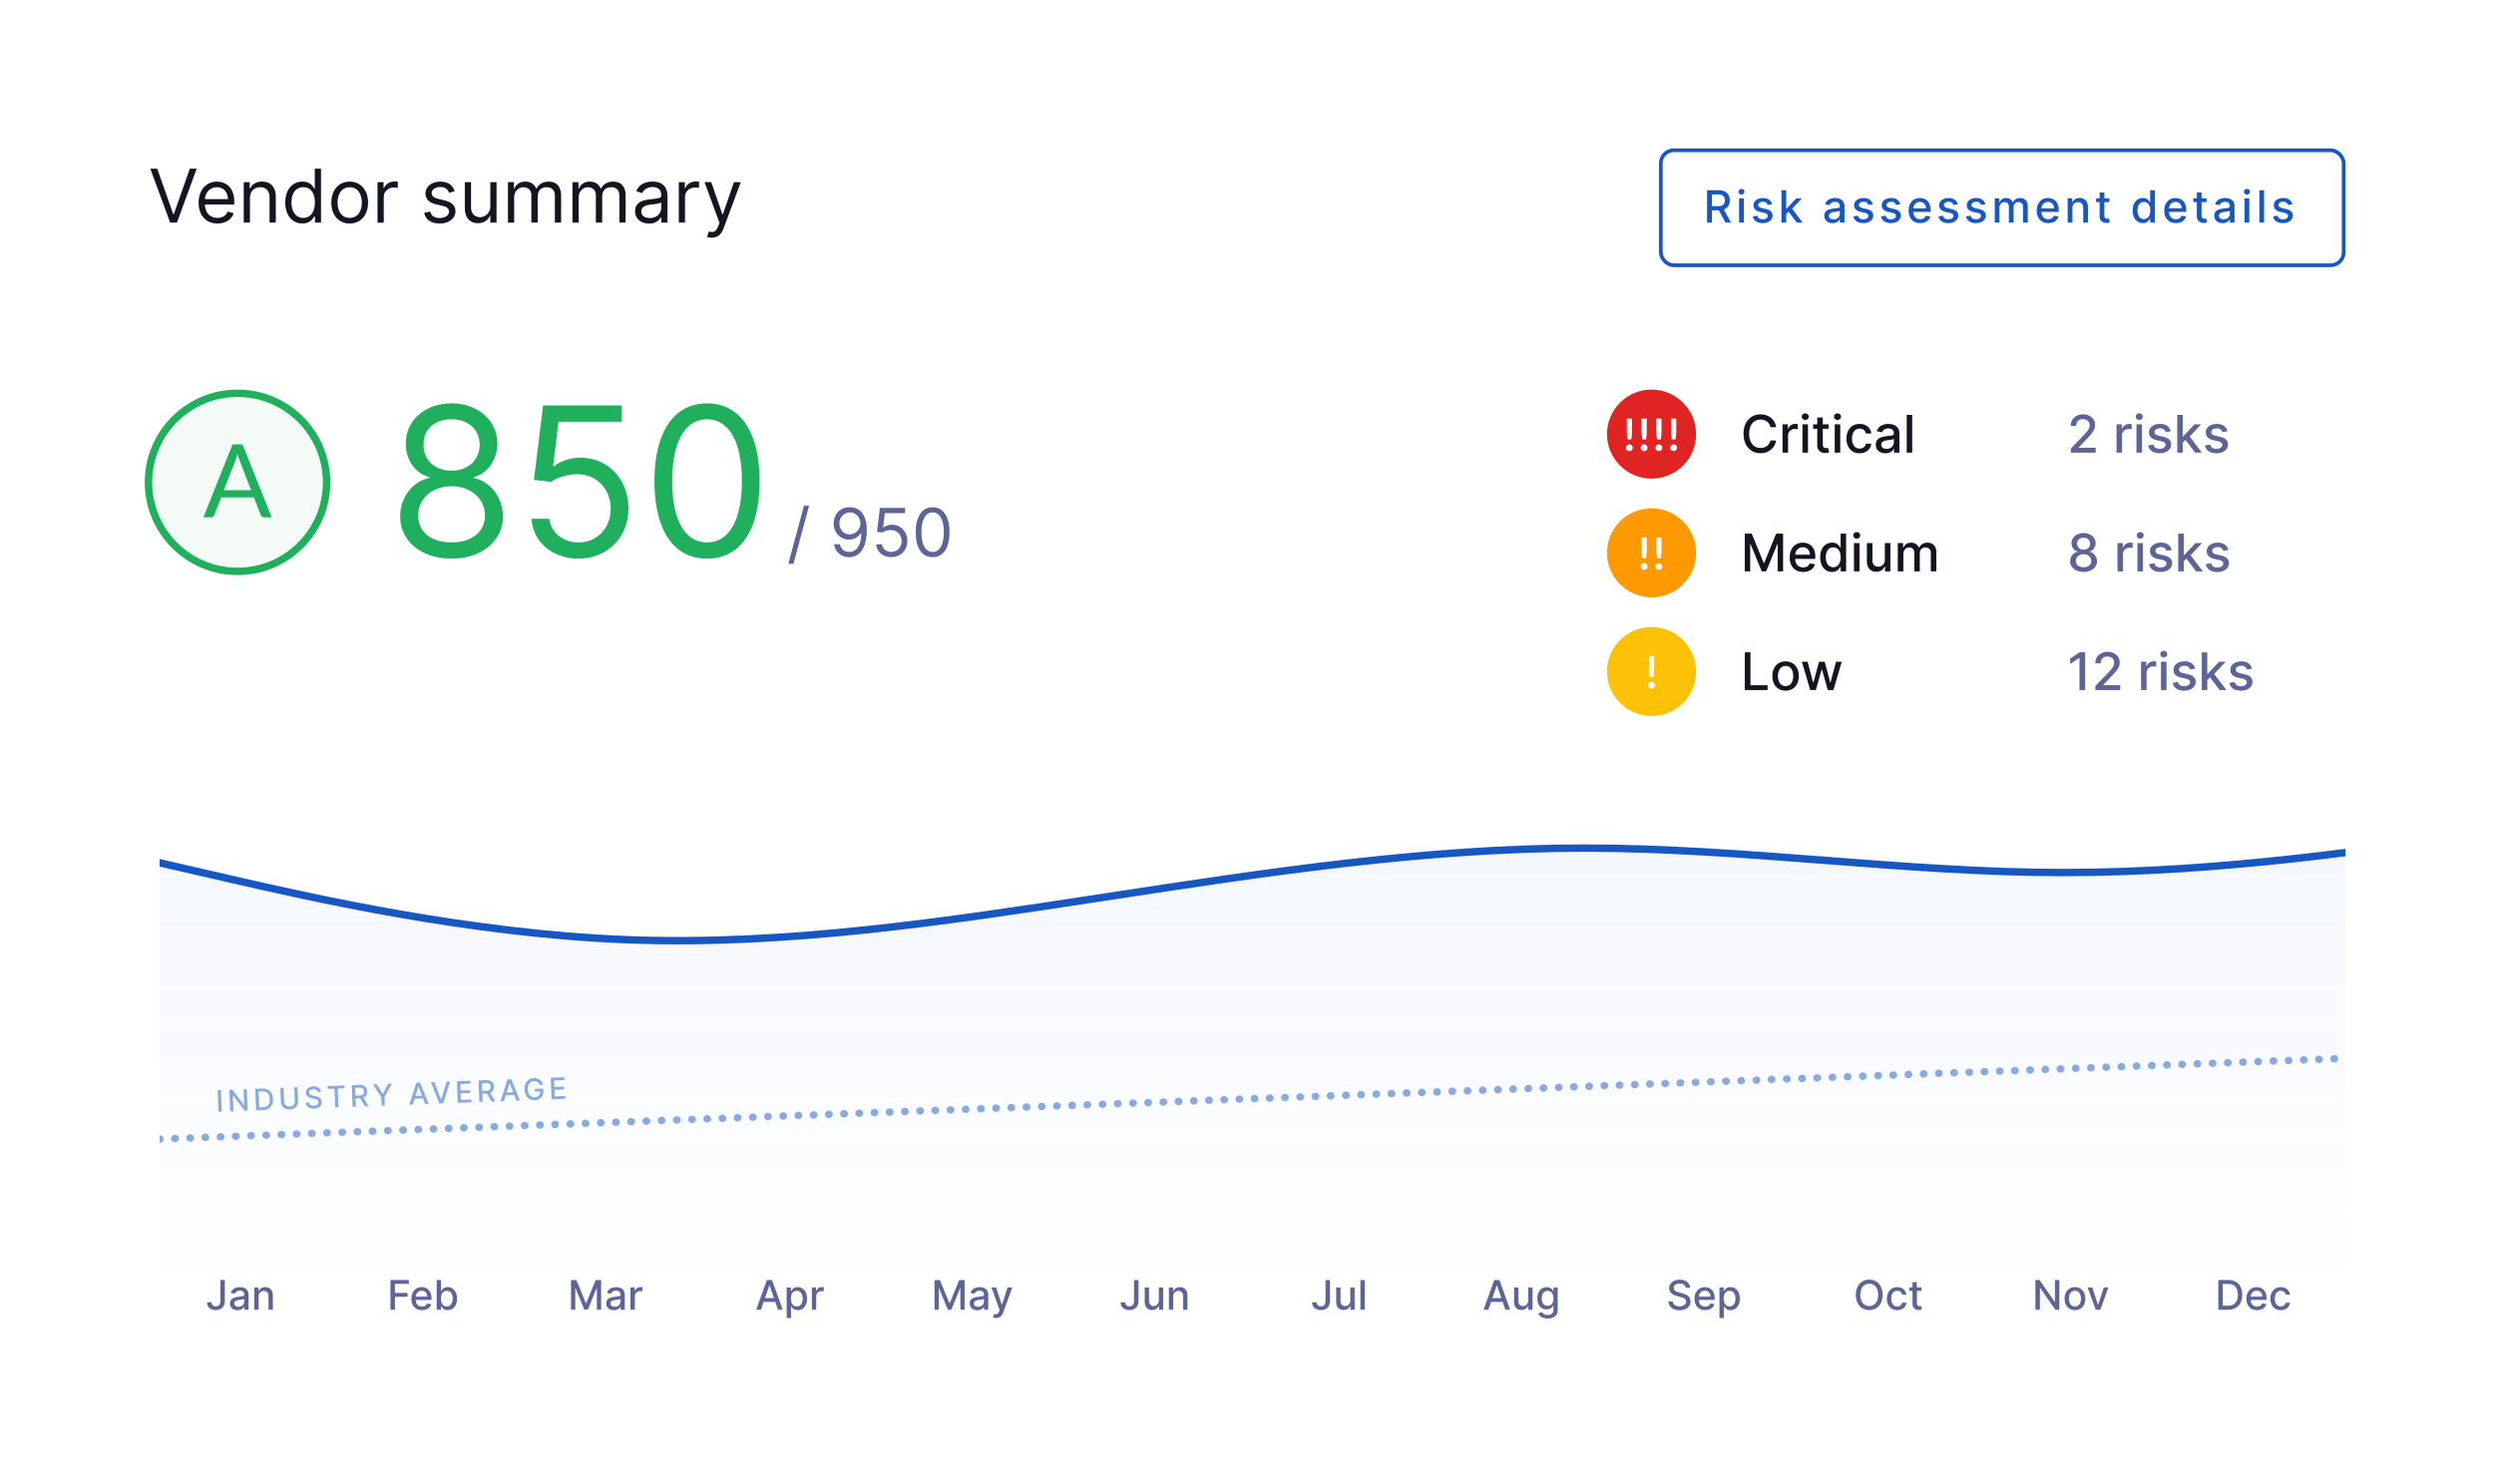 <svg xmlns="http://www.w3.org/2000/svg" xmlns:xlink="http://www.w3.org/1999/xlink" width="672" height="400" fill="none" xmlns:v="https://vecta.io/nano"><g fill="#fff"><path d="M0 0h672v400H0z"/><path d="M447 44a4 4 0 0 1 4-4h177a4 4 0 0 1 4 4v24a4 4 0 0 1-4 4H451a4 4 0 0 1-4-4V44z"/></g><path d="M459.96 60v-8.727h3.11c.676 0 1.237.117 1.683.35a2.32 2.32 0 0 1 1.006.967c.22.41.332.882.332 1.42s-.112 1.004-.337 1.4-.557.717-1.005.942-1.008.337-1.684.337h-2.356v-1.134h2.237c.426 0 .773-.06 1.04-.183a1.21 1.21 0 0 0 .592-.533c.125-.233.188-.513.188-.84s-.064-.615-.192-.856-.323-.426-.592-.554-.618-.196-1.053-.196h-1.653V60h-1.317zm4.308-3.937L466.423 60h-1.5l-2.113-3.937h1.457zM468.59 60v-6.545h1.274V60h-1.274zm.643-7.555a.81.81 0 0 1-.571-.222.72.72 0 0 1-.234-.537.71.71 0 0 1 .234-.537.8.8 0 0 1 .571-.226c.222 0 .41.075.567.226s.24.327.24.537-.08.386-.24.537-.345.222-.567.222zm8.25 2.608l-1.155.205c-.048-.148-.125-.288-.23-.422a1.13 1.13 0 0 0-.418-.328c-.176-.085-.396-.128-.66-.128-.36 0-.662.08-.903.243s-.363.365-.363.618a.65.65 0 0 0 .243.528c.162.133.424.243.784.328l1.04.24c.602.14 1.05.354 1.347.644s.443.666.443 1.13c0 .392-.114.74-.34 1.048s-.538.543-.942.716-.865.26-1.393.26c-.733 0-1.33-.156-1.794-.47s-.747-.763-.853-1.342l1.232-.187c.077.32.234.564.473.73s.55.243.933.243c.418 0 .752-.087 1.002-.26s.375-.39.375-.643a.67.67 0 0 0-.23-.516c-.15-.14-.383-.244-.695-.315l-1.108-.243c-.61-.14-1.063-.36-1.355-.665s-.435-.69-.435-1.155a1.65 1.65 0 0 1 .324-1.014c.216-.3.514-.516.895-.677s.817-.247 1.308-.247c.708 0 1.264.153 1.67.46s.674.712.805 1.223zm3.7 2.727l-.01-1.555h.222l2.608-2.77h1.525l-2.974 3.153h-.2l-1.172 1.172zM480.013 60v-8.727h1.274V60h-1.274zm4.133 0l-2.343-3.11.877-.89 3.03 4h-1.564zm9.627.145c-.415 0-.8-.077-1.125-.23s-.6-.382-.797-.678-.3-.658-.3-1.087c0-.37.07-.673.214-.912s.333-.427.575-.567a3 3 0 0 1 .809-.315c.3-.07.603-.125.912-.162l.955-.11c.244-.03.422-.08.533-.15s.166-.18.166-.332v-.03c0-.372-.105-.66-.316-.865s-.517-.307-.93-.307c-.43 0-.767.095-1.014.286s-.413.396-.507.626l-1.197-.273c.142-.398.35-.72.622-.963s.592-.426.95-.537a3.71 3.71 0 0 1 1.129-.17c.262 0 .54.03.83.094a2.43 2.43 0 0 1 .827.332c.26.162.47.393.635.695s.247.686.247 1.163V60h-1.244v-.895h-.05c-.083.165-.206.327-.37.486s-.376.29-.635.396-.568.158-.93.158zm.277-1.023c.352 0 .653-.07.903-.21s.445-.32.576-.546a1.42 1.42 0 0 0 .2-.729v-.844c-.045.045-.133.088-.264.128s-.274.07-.44.098l-.482.073-.392.05c-.247.03-.473.084-.677.158a1.16 1.16 0 0 0-.486.32c-.12.136-.18.318-.18.545 0 .315.116.554.35.716s.53.24.89.24zm10.555-4.07l-1.155.205c-.048-.148-.125-.288-.23-.422s-.24-.243-.417-.328-.397-.128-.66-.128c-.36 0-.662.08-.903.243s-.363.365-.363.618a.65.65 0 0 0 .243.528c.162.133.424.243.784.328l1.04.24c.602.14 1.05.354 1.347.644s.443.666.443 1.13c0 .392-.114.74-.34 1.048s-.538.543-.942.716-.865.26-1.393.26c-.733 0-1.33-.156-1.794-.47a1.98 1.98 0 0 1-.852-1.342l1.23-.187c.077.32.234.564.473.73s.55.243.933.243c.418 0 .752-.087 1.002-.26s.375-.39.375-.643a.67.67 0 0 0-.23-.516c-.15-.14-.383-.244-.695-.315l-1.108-.243c-.61-.14-1.062-.36-1.355-.665s-.435-.69-.435-1.155a1.65 1.65 0 0 1 .324-1.014c.216-.3.514-.516.895-.677s.817-.247 1.308-.247c.708 0 1.264.153 1.67.46s.674.712.805 1.223zm7.434 0l-1.155.205c-.048-.148-.125-.288-.23-.422s-.242-.243-.418-.328-.396-.128-.66-.128c-.36 0-.662.08-.904.243s-.362.365-.362.618a.65.65 0 0 0 .243.528c.162.133.423.243.784.328l1.04.24c.602.14 1.05.354 1.346.644s.444.666.444 1.13c0 .392-.114.74-.34 1.048s-.54.543-.942.716-.865.26-1.394.26c-.733 0-1.33-.156-1.794-.47a1.98 1.98 0 0 1-.852-1.342l1.232-.187c.076.32.234.564.473.73s.55.243.933.243c.418 0 .75-.087 1-.26s.375-.39.375-.643c0-.205-.076-.376-.23-.516s-.382-.244-.694-.315l-1.108-.243c-.61-.14-1.063-.36-1.355-.665s-.435-.69-.435-1.155a1.65 1.65 0 0 1 .324-1.014c.216-.3.514-.516.895-.677a3.26 3.26 0 0 1 1.308-.247c.707 0 1.264.153 1.67.46a2.14 2.14 0 0 1 .806 1.223zm5.35 5.08c-.644 0-1.2-.138-1.666-.413s-.82-.67-1.074-1.172-.375-1.098-.375-1.777c0-.67.125-1.26.375-1.773s.606-.91 1.057-1.197.986-.43 1.594-.43a3.21 3.21 0 0 1 1.074.183 2.6 2.6 0 0 1 .933.575c.276.26.493.6.652 1.018s.24.92.24 1.513v.452h-5.203v-.955h3.954c0-.335-.068-.632-.204-.89s-.33-.467-.576-.618-.53-.226-.86-.226c-.358 0-.67.088-.938.264s-.47.4-.614.682a1.97 1.97 0 0 0-.213.908v.746c0 .438.077.8.23 1.117a1.67 1.67 0 0 0 .652.703c.28.16.604.24.976.24.242 0 .462-.034.66-.102s.37-.176.515-.315.256-.31.333-.516l1.206.217a2.19 2.19 0 0 1-.52.933c-.247.264-.558.47-.933.618s-.797.217-1.275.217zm10.127-5.08l-1.155.205c-.048-.148-.125-.288-.23-.422s-.24-.243-.417-.328-.397-.128-.66-.128c-.36 0-.662.08-.903.243s-.362.365-.362.618c0 .22.08.395.242.528s.424.243.785.328l1.04.24c.603.14 1.05.354 1.347.644s.443.666.443 1.13c0 .392-.114.74-.34 1.048s-.538.543-.942.716-.865.26-1.393.26c-.733 0-1.33-.156-1.794-.47a1.98 1.98 0 0 1-.852-1.342l1.23-.187c.077.32.235.564.473.73s.55.243.933.243c.418 0 .752-.087 1.002-.26s.375-.39.375-.643a.67.67 0 0 0-.23-.516c-.15-.14-.382-.244-.695-.315l-1.108-.243c-.61-.14-1.062-.36-1.355-.665s-.435-.69-.435-1.155a1.65 1.65 0 0 1 .324-1.014c.216-.3.514-.516.895-.677s.817-.247 1.308-.247c.708 0 1.265.153 1.67.46s.675.712.805 1.223zm7.434 0l-1.155.205c-.048-.148-.125-.288-.23-.422a1.14 1.14 0 0 0-.418-.328c-.176-.085-.396-.128-.66-.128-.36 0-.662.08-.904.243s-.362.365-.362.618a.65.65 0 0 0 .243.528c.162.133.423.243.784.328l1.04.24c.602.14 1.05.354 1.347.644s.443.666.443 1.13c0 .392-.114.74-.34 1.048s-.54.543-.942.716-.865.26-1.393.26c-.733 0-1.33-.156-1.794-.47s-.748-.763-.853-1.342l1.232-.187c.077.32.234.564.473.73s.55.243.933.243c.418 0 .75-.087 1-.26s.375-.39.375-.643c0-.205-.076-.376-.23-.516s-.382-.244-.694-.315l-1.108-.243c-.61-.14-1.063-.36-1.355-.665s-.435-.69-.435-1.155a1.65 1.65 0 0 1 .324-1.014c.216-.3.514-.516.895-.677s.817-.247 1.308-.247c.707 0 1.264.153 1.67.46a2.14 2.14 0 0 1 .806 1.223zm2.53 4.947v-6.545h1.223v1.065h.08c.136-.36.36-.642.67-.844s.68-.307 1.112-.307.804.102 1.1.307.52.486.66.844h.068a1.84 1.84 0 0 1 .746-.835c.34-.2.747-.315 1.218-.315.594 0 1.08.186 1.454.558s.566.933.566 1.683V60H545.1v-4.27c0-.443-.12-.764-.362-.963s-.53-.298-.865-.298c-.415 0-.737.128-.967.383s-.346.578-.346.976V60h-1.27v-4.35c0-.355-.11-.64-.333-.856s-.5-.324-.865-.324a1.24 1.24 0 0 0-.669.192c-.202.125-.365.3-.5.524s-.183.484-.183.78V60h-1.274zm14.426.132c-.645 0-1.2-.138-1.666-.413s-.82-.67-1.074-1.172-.375-1.098-.375-1.777c0-.67.125-1.26.375-1.773a2.91 2.91 0 0 1 1.057-1.197c.454-.287.986-.43 1.594-.43a3.2 3.2 0 0 1 1.073.183c.347.122.658.314.934.575s.493.6.652 1.018.238.92.238 1.513v.452h-5.203v-.955h3.955c0-.335-.068-.632-.205-.89s-.328-.467-.575-.618-.53-.226-.86-.226a1.66 1.66 0 0 0-.937.264 1.77 1.77 0 0 0-.614.682 1.97 1.97 0 0 0-.213.908v.746c0 .438.077.8.23 1.117s.374.54.652.703.604.24.976.24a2.02 2.02 0 0 0 .66-.102 1.43 1.43 0 0 0 .516-.315 1.36 1.36 0 0 0 .332-.516l1.206.217c-.096.355-.27.666-.52.933a2.53 2.53 0 0 1-.934.618c-.372.145-.797.217-1.274.217zm6.496-4.02V60h-1.274v-6.545h1.223v1.065h.08c.15-.347.386-.625.707-.835s.732-.315 1.223-.315c.446 0 .837.094 1.172.28s.595.46.78.827.277.82.277 1.36V60h-1.274v-4c0-.474-.124-.845-.37-1.112s-.586-.405-1.018-.405c-.296 0-.558.064-.79.192s-.407.315-.54.563-.196.54-.196.886zm9.953-2.66v1.023h-3.575v-1.023h3.575zm-2.616-1.568h1.274v6.192c0 .247.037.433.11.558a.58.58 0 0 0 .285.251 1.15 1.15 0 0 0 .388.064 1.5 1.5 0 0 0 .269-.021l.18-.034.23 1.053c-.074.028-.18.057-.316.085s-.307.048-.51.05c-.335.006-.648-.054-.938-.18a1.61 1.61 0 0 1-.703-.579c-.18-.26-.268-.6-.268-.984v-6.456zm11.652 8.24c-.53 0-1-.135-1.415-.405s-.736-.66-.972-1.163-.35-1.112-.35-1.82.118-1.312.354-1.815.565-.888.98-1.155.885-.4 1.4-.4c.407 0 .733.068.98.205s.444.3.58.47.247.337.324.473h.077v-3.243h1.274V60h-1.245v-1.02h-.106c-.077.14-.188.298-.332.477s-.34.335-.59.47-.573.2-.97.2zm.28-1.087c.367 0 .676-.097.93-.3s.45-.467.58-.814.2-.75.2-1.2c0-.455-.065-.852-.196-1.193s-.323-.607-.575-.797-.566-.285-.938-.285c-.383 0-.703.1-.96.298s-.45.47-.58.814-.192.732-.192 1.163c0 .438.065.83.196 1.18s.324.626.58.83.576.303.954.303zm8.6 1.09c-.645 0-1.2-.138-1.666-.413s-.82-.67-1.074-1.172-.375-1.098-.375-1.777c0-.67.125-1.26.375-1.773a2.91 2.91 0 0 1 1.057-1.197c.455-.287.986-.43 1.594-.43a3.21 3.21 0 0 1 1.074.183 2.61 2.61 0 0 1 .933.575c.275.26.493.6.652 1.018s.24.92.24 1.513v.452h-5.204v-.955h3.955c0-.335-.068-.632-.205-.89s-.328-.467-.575-.618-.53-.226-.86-.226a1.66 1.66 0 0 0-.937.264c-.264.173-.47.4-.614.682a1.97 1.97 0 0 0-.213.908v.746c0 .438.077.8.23 1.117s.374.54.652.703.604.24.976.24c.242 0 .462-.034.66-.102s.37-.176.515-.315.256-.31.333-.516l1.206.217a2.19 2.19 0 0 1-.52.933c-.247.264-.56.47-.934.618s-.796.217-1.274.217zm8.278-6.678v1.023h-3.576v-1.023h3.576zm-2.617-1.568h1.274v6.192c0 .247.037.433.11.558s.17.206.286.25a1.14 1.14 0 0 0 .387.064c.103 0 .192-.007.27-.02l.18-.034.23 1.053c-.074.028-.18.057-.315.085s-.307.048-.512.05c-.335.006-.647-.054-.937-.18s-.524-.318-.703-.58-.27-.6-.27-.984v-6.456zm6.93 8.258c-.415 0-.8-.077-1.125-.23s-.6-.382-.797-.678-.3-.658-.3-1.087c0-.37.07-.673.213-.912a1.57 1.57 0 0 1 .576-.567 3 3 0 0 1 .809-.315c.3-.07.603-.125.912-.162l.955-.11c.244-.03.422-.08.532-.15s.167-.18.167-.332v-.03c0-.372-.105-.66-.316-.865s-.517-.307-.93-.307c-.43 0-.767.095-1.014.286s-.413.396-.507.626l-1.197-.273c.142-.398.35-.72.622-.963s.592-.426.95-.537.734-.17 1.13-.17c.262 0 .54.03.83.094a2.43 2.43 0 0 1 .827.332c.258.162.47.393.635.695s.247.686.247 1.163V60h-1.244v-.895h-.05c-.083.165-.206.327-.37.486s-.377.29-.635.396-.568.158-.93.158zm.277-1.023c.352 0 .653-.07.903-.21s.445-.32.576-.546a1.42 1.42 0 0 0 .2-.729v-.844c-.046.045-.134.088-.264.128s-.274.07-.44.098l-.482.073-.392.05c-.247.03-.473.084-.677.158a1.16 1.16 0 0 0-.486.32c-.12.136-.18.318-.18.545 0 .315.116.554.35.716s.53.24.89.24zm5.65.878v-6.545h1.274V60H604.8zm.644-7.555a.81.81 0 0 1-.571-.222c-.157-.15-.235-.33-.235-.537a.71.71 0 0 1 .235-.537.8.8 0 0 1 .571-.226c.22 0 .4.075.566.226s.24.327.24.537-.08.386-.24.537-.345.222-.566.222zm4.62-1.172V60h-1.275v-8.727h1.275zm7.62 3.78l-1.155.205c-.05-.148-.125-.288-.23-.422s-.242-.243-.418-.328-.396-.128-.66-.128c-.36 0-.66.08-.903.243s-.362.365-.362.618a.65.65 0 0 0 .243.528c.162.133.423.243.784.328l1.04.24c.602.14 1.05.354 1.346.644s.443.666.443 1.13a1.71 1.71 0 0 1-.341 1.048c-.224.304-.538.543-.94.716s-.865.26-1.394.26c-.733 0-1.33-.156-1.794-.47a1.98 1.98 0 0 1-.852-1.342l1.23-.187c.077.32.235.564.473.73s.55.243.934.243c.417 0 .75-.087 1-.26s.375-.39.375-.643a.67.67 0 0 0-.23-.516c-.15-.14-.382-.244-.695-.315l-1.108-.243c-.6-.14-1.062-.36-1.355-.665s-.434-.69-.434-1.155a1.65 1.65 0 0 1 .324-1.014c.215-.3.514-.516.894-.677s.817-.247 1.31-.247c.707 0 1.264.153 1.67.46s.675.712.806 1.223z" fill="#1757c2"/><rect x="447.5" y="40.5" width="184" height="31" rx="3.5" stroke="#1757c2"/><path d="M59.378 345v5.672c-.004.922-.434 1.414-1.2 1.414-.707 0-1.2-.422-1.203-1.086h-1.2c0 1.352 1.016 2.1 2.37 2.1 1.47 0 2.43-.898 2.434-2.437V345h-1.203zM64 353.133c.992 0 1.55-.504 1.774-.953h.047v.82h1.14v-3.984c0-1.746-1.375-2.094-2.328-2.094-1.086 0-2.086.437-2.476 1.53l1.098.25c.172-.426.6-.836 1.395-.836.754 0 1.14.395 1.14 1.074v.028c0 .426-.437.418-1.516.543-1.137.133-2.3.43-2.3 1.793 0 1.18.887 1.828 2.027 1.828zm.254-.938c-.66 0-1.137-.297-1.137-.875 0-.625.555-.847 1.23-.937.38-.05 1.277-.153 1.445-.32v.774c0 .7-.566 1.36-1.54 1.36zm5.43-2.758c0-.957.586-1.503 1.398-1.503.793 0 1.273.52 1.273 1.4V353h1.168v-3.816c0-1.485-.816-2.262-2.043-2.262-.902 0-1.492.418-1.77 1.055h-.074V347h-1.12v6h1.168v-3.563zM105.206 353h1.207v-3.488h3.398v-1.035h-3.398v-2.438h3.754V345h-4.96v8zm8.497.12c1.308 0 2.234-.644 2.5-1.62l-1.106-.2c-.2.566-.72.855-1.383.855-1 0-1.67-.648-1.703-1.804h4.266v-.415c0-2.167-1.297-3.015-2.656-3.015-1.672 0-2.774 1.273-2.774 3.117 0 1.863 1.086 3.082 2.856 3.082zm-1.688-3.644c.047-.852.664-1.6 1.613-1.6.907 0 1.5.672 1.504 1.6h-3.117zm5.652 3.523h1.14v-.934h.098c.2.383.64 1.05 1.734 1.05 1.453 0 2.508-1.164 2.508-3.105s-1.07-3.1-2.52-3.1c-1.114 0-1.516.68-1.723 1.05h-.07V345h-1.168v8zm1.144-3c0-1.254.547-2.086 1.567-2.086 1.058 0 1.6.895 1.6 2.086 0 1.203-.547 2.12-1.6 2.12-1.004 0-1.567-.86-1.567-2.12zm35.047-5v8h1.148v-5.793h.074l2.36 5.78h.953l2.36-5.777h.075v5.8h1.148v-8H160.5l-2.547 6.22h-.094l-2.546-6.22h-1.465zm11.524 8.133c.992 0 1.55-.504 1.774-.953h.046v.82h1.14v-3.984c0-1.746-1.375-2.094-2.328-2.094-1.086 0-2.086.437-2.477 1.53l1.098.25c.172-.426.6-.836 1.395-.836.754 0 1.14.395 1.14 1.074v.028c0 .426-.437.418-1.515.543-1.137.133-2.3.43-2.3 1.793 0 1.18.887 1.828 2.027 1.828zm.254-.938c-.66 0-1.137-.297-1.137-.875 0-.625.555-.847 1.23-.937.38-.05 1.277-.153 1.445-.32v.774c0 .7-.566 1.36-1.54 1.36zm4.263.805h1.168v-3.664c0-.785.605-1.352 1.433-1.352a2.6 2.6 0 0 1 .6.07v-1.118a4.93 4.93 0 0 0-.496-.027c-.704 0-1.305.4-1.524 1.043h-.062V347h-1.13v6zm35.14 0l.734-2.117h3.125l.73 2.117h1.28l-2.88-8h-1.394l-2.88 8h1.28zm1.086-3.133l1.18-3.414h.062l1.18 3.414h-2.422zm5.847 5.383h1.168v-3.184h.07c.2.383.64 1.05 1.734 1.05 1.453 0 2.508-1.164 2.508-3.105s-1.07-3.1-2.52-3.1c-1.114 0-1.516.68-1.723 1.05h-.098V347h-1.14v8.25zm1.144-5.25c0-1.254.547-2.086 1.567-2.086 1.058 0 1.6.895 1.6 2.086 0 1.203-.546 2.12-1.6 2.12-1.004 0-1.567-.86-1.567-2.12zm5.645 3h1.168v-3.664c0-.785.605-1.352 1.433-1.352a2.6 2.6 0 0 1 .6.07v-1.118a4.93 4.93 0 0 0-.496-.027c-.704 0-1.305.4-1.524 1.043h-.062V347h-1.13v6zm33.036-8v8h1.15v-5.793h.074l2.36 5.78h.954l2.36-5.777h.074v5.8h1.15v-8h-1.465l-2.547 6.22h-.094l-2.547-6.22h-1.465zm11.525 8.133c.992 0 1.55-.504 1.773-.953h.047v.82h1.14v-3.984c0-1.746-1.375-2.094-2.328-2.094-1.086 0-2.086.437-2.477 1.53l1.098.25c.172-.426.6-.836 1.394-.836.754 0 1.14.395 1.14 1.074v.028c0 .426-.438.418-1.516.543-1.136.133-2.3.43-2.3 1.793 0 1.18.887 1.828 2.028 1.828zm.254-.938c-.66 0-1.137-.297-1.137-.875 0-.625.555-.847 1.23-.937.38-.05 1.278-.153 1.446-.32v.774c0 .7-.567 1.36-1.54 1.36zm4.786 3.04c.965 0 1.578-.504 1.922-1.433l2.48-6.8-1.262-.012-1.52 4.656h-.063L268.4 347h-1.25l2.195 6.078-.144.4c-.297.777-.715.847-1.356.67l-.28.957c.14.067.445.13.797.13zm37.2-10.235v5.672c-.004.922-.434 1.414-1.2 1.414-.707 0-1.2-.422-1.203-1.086h-1.2c0 1.352 1.016 2.1 2.37 2.1 1.47 0 2.43-.898 2.434-2.437V345h-1.203zm6.667 5.512c.003 1.02-.754 1.504-1.4 1.504-.722 0-1.222-.524-1.222-1.34V347h-1.168v3.816c0 1.5.816 2.262 1.97 2.262.902 0 1.515-.476 1.793-1.117h.062V353h1.148v-6h-1.17v3.512zm3.9-1.075c0-.957.586-1.503 1.398-1.503.793 0 1.274.52 1.274 1.4V353h1.168v-3.816c0-1.485-.817-2.262-2.043-2.262-.903 0-1.493.418-1.77 1.055h-.074V347h-1.12v6h1.168v-3.563zM357.156 345v5.672c-.004.922-.434 1.414-1.2 1.414-.707 0-1.2-.422-1.203-1.086h-1.2c0 1.352 1.016 2.1 2.37 2.1 1.47 0 2.43-.898 2.434-2.437V345h-1.203zm6.667 5.512c.004 1.02-.754 1.504-1.4 1.504-.723 0-1.223-.524-1.223-1.34V347h-1.168v3.816c0 1.5.816 2.262 1.97 2.262.902 0 1.515-.476 1.793-1.117h.062V353h1.15v-6h-1.172v3.512zm3.9-5.512h-1.168v8h1.168v-8zm33.305 8l.734-2.117h3.125l.73 2.117h1.28l-2.88-8h-1.394l-2.88 8h1.28zm1.086-3.133l1.18-3.414h.062l1.18 3.414h-2.422zm9.647.645c.004 1.02-.754 1.504-1.4 1.504-.722 0-1.222-.524-1.222-1.34V347h-1.168v3.816c0 1.5.816 2.262 1.968 2.262.903 0 1.516-.476 1.793-1.117h.063V353h1.148v-6h-1.172v3.512zm5.257 4.85c1.528 0 2.707-.7 2.707-2.23V347h-1.144v.973h-.086c-.207-.37-.62-1.05-1.74-1.05-1.45 0-2.515 1.144-2.515 3.055s1.1 2.933 2.508 2.933c1.1 0 1.527-.62 1.738-1.004h.074v1.18c0 .926-.644 1.336-1.53 1.336-.973 0-1.352-.488-1.56-.82l-1.004.414c.317.722 1.118 1.347 2.55 1.347zm-.012-3.422c-1.043 0-1.585-.8-1.585-1.98 0-1.152.53-2.047 1.585-2.047 1.02 0 1.567.832 1.567 2.047 0 1.238-.56 1.98-1.567 1.98zm37.22-4.838h1.164c-.035-1.282-1.168-2.2-2.793-2.2-1.605 0-2.835.918-2.835 2.296 0 1.114.796 1.766 2.082 2.114l.945.258c.855.226 1.516.507 1.516 1.218 0 .782-.747 1.297-1.774 1.297-.93 0-1.703-.414-1.773-1.285h-1.2c.078 1.45 1.2 2.344 2.992 2.344 1.88 0 2.96-.988 2.96-2.344 0-1.44-1.285-2-2.3-2.25l-.78-.203c-.625-.16-1.457-.453-1.453-1.22 0-.68.62-1.183 1.605-1.183.918 0 1.57.43 1.656 1.168zm5.208 6.02c1.3 0 2.235-.644 2.5-1.62l-1.105-.2c-.2.566-.72.855-1.383.855-1 0-1.672-.648-1.703-1.804h4.266v-.415c0-2.167-1.297-3.015-2.657-3.015-1.672 0-2.773 1.273-2.773 3.117 0 1.863 1.086 3.082 2.855 3.082zm-1.687-3.644c.047-.852.664-1.6 1.613-1.6.906 0 1.5.672 1.504 1.6h-3.117zm5.558 5.773h1.167v-3.184h.07c.2.383.64 1.05 1.734 1.05 1.453 0 2.508-1.164 2.508-3.105s-1.07-3.1-2.52-3.1c-1.113 0-1.515.68-1.722 1.05h-.098V347h-1.14v8.25zm1.144-5.25c0-1.254.547-2.086 1.566-2.086 1.06 0 1.6.895 1.6 2.086 0 1.203-.547 2.12-1.6 2.12-1.003 0-1.566-.86-1.566-2.12zm42.817-1c0-2.56-1.53-4.1-3.602-4.1-2.078 0-3.605 1.55-3.605 4.1s1.527 4.1 3.605 4.1c2.07 0 3.602-1.55 3.602-4.1zm-1.195 0c0 1.95-1.032 3.008-2.407 3.008s-2.406-1.06-2.406-3.008 1.027-3.008 2.406-3.008 2.407 1.06 2.407 3.008zm5.133 4.12c1.418 0 2.336-.85 2.465-2.02h-1.136c-.15.648-.653 1.03-1.32 1.03-.988 0-1.625-.824-1.625-2.133 0-1.285.65-2.094 1.625-2.094.742 0 1.196.47 1.32 1.03h1.136c-.125-1.2-1.113-2.015-2.476-2.015-1.692 0-2.785 1.273-2.785 3.105 0 1.8 1.054 3.094 2.796 3.094zm6.515-6.12h-1.23v-1.438h-1.168V347h-.88v.937h.88v3.543c-.004 1.1.828 1.618 1.75 1.598.37-.004.62-.074.757-.125l-.2-.965c-.08.016-.223.05-.4.05-.38 0-.718-.125-.718-.8v-3.3h1.23V347zm37.175-2H553.7v5.875h-.074l-4.07-5.875h-1.117v8h1.207v-5.867h.074l4.067 5.867h1.1v-8zm4.194 8.12c1.692 0 2.797-1.238 2.797-3.094 0-1.867-1.105-3.105-2.797-3.105s-2.796 1.238-2.796 3.105c0 1.856 1.105 3.094 2.796 3.094zm.004-.98c-1.105 0-1.62-.965-1.62-2.118s.516-2.125 1.62-2.125c1.098 0 1.614.977 1.614 2.125s-.516 2.118-1.614 2.118zm9.015-5.14h-1.254l-1.516 4.617h-.062l-1.52-4.617h-1.253l2.18 6h1.25l2.176-6zm32.2 6c2.438 0 3.848-1.512 3.848-4.012 0-2.488-1.4-3.988-3.766-3.988h-2.672v8h2.6zm-1.383-1.055v-5.9h1.4c1.75 0 2.652 1.047 2.652 2.933 0 1.895-.902 2.957-2.726 2.957h-1.317zm9.224 1.176c1.3 0 2.234-.644 2.5-1.62l-1.105-.2c-.2.566-.72.855-1.383.855-1 0-1.672-.648-1.703-1.804h4.265v-.415c0-2.167-1.297-3.015-2.656-3.015-1.672 0-2.773 1.273-2.773 3.117 0 1.863 1.085 3.082 2.855 3.082zm-1.687-3.644c.046-.852.664-1.6 1.613-1.6.906 0 1.5.672 1.504 1.6h-3.117zm8.084 3.644c1.418 0 2.336-.85 2.465-2.02h-1.136c-.15.648-.653 1.03-1.32 1.03-.988 0-1.625-.824-1.625-2.133 0-1.285.65-2.094 1.625-2.094.742 0 1.196.47 1.32 1.03h1.136c-.125-1.2-1.113-2.015-2.476-2.015-1.692 0-2.785 1.273-2.785 3.105 0 1.8 1.054 3.094 2.796 3.094z" fill="#5d6598"/><g clip-path="url(#B)"><path d="M43 307l650-24" stroke="#8babe1" stroke-width="2" stroke-linecap="round" stroke-dasharray="0.1 4"/><path d="M59.533 293.8l-.877.033.22 5.814.877-.033-.22-5.814zm6.97-.26l-.87.032.16 4.27-.054.002-3.12-4.16-.812.03.22 5.814.877-.033-.16-4.264.054-.002 3.116 4.154.806-.03-.22-5.814zm4.38 5.658c1.77-.066 2.755-1.203 2.686-3.02-.068-1.808-1.134-2.86-2.846-2.796l-1.942.072.22 5.814 1.882-.07zm-1.034-.73l-.162-4.28 1.01-.038c1.272-.047 1.956.69 2.008 2.06.052 1.377-.575 2.174-1.9 2.223l-.957.036zm9.442-5.408l.145 3.833c.03.815-.602 1.296-1.386 1.325-.778.03-1.448-.403-1.48-1.218l-.145-3.832-.877.032.145 3.847c.05 1.312 1.1 2.026 2.386 1.978s2.282-.84 2.233-2.15l-.145-3.846-.877.032zm6.38 1.29l.846-.03c-.06-.93-.9-1.575-2.09-1.53-1.167.043-2.036.744-1.998 1.746.03.81.628 1.262 1.57 1.48l.694.162c.628.142 1.115.328 1.135.845.02.567-.507.962-1.253 1-.676.026-1.25-.254-1.324-.885l-.88.032c.097 1.052.936 1.67 2.24 1.622 1.366-.05 2.125-.798 2.088-1.783-.04-1.048-.99-1.42-1.734-1.573l-.573-.126c-.46-.1-1.07-.3-1.1-.847-.02-.494.42-.877 1.134-.903.667-.025 1.153.27 1.236.803zm2.657-.872l1.81-.068.19 5.06.874-.033-.19-5.06 1.814-.067-.03-.756-4.5.17.03.755zm6.685 4.816l.877-.033-.083-2.2 1.25-.047 1.264 2.156 1-.037-1.378-2.305c.703-.29 1.035-.898 1.006-1.678-.04-1.07-.733-1.798-2.082-1.748l-2.072.078.22 5.814zm.766-2.988l-.08-2.107 1.102-.04c.866-.032 1.24.366 1.264 1.025s-.32 1.05-1.173 1.08l-1.113.042zm4.718-3.04l2.243 3.452.086 2.283.874-.033-.086-2.282 1.976-3.61-.997.037-1.418 2.7-.063.003-1.62-2.587-.996.038zm10.746 5.42l.476-1.558 2.27-.085.59 1.518.93-.034-2.312-5.736-1.013.038-1.873 5.892.93-.035zm.704-2.306l.763-2.513.046-.002.95 2.45-1.76.066zm5.09-3.733l-.948.036 2.312 5.736 1.014-.038 1.872-5.893-.948.036-1.44 4.796-.065.002-1.798-4.675zm6.31 5.587l3.68-.138-.028-.755-2.802.105-.068-1.78 2.578-.097-.028-.752-2.578.096-.067-1.77 2.768-.103-.03-.756-3.645.137.22 5.814zm5.816-.218l.877-.033-.083-2.2 1.25-.046 1.265 2.156 1-.038-1.378-2.305c.703-.29 1.035-.897 1.006-1.678-.04-1.07-.734-1.798-2.082-1.747l-2.072.077.22 5.814zm.766-2.988l-.08-2.106 1.102-.04c.866-.033 1.24.365 1.264 1.024s-.32 1.05-1.173 1.082l-1.113.04zm5.877 2.74l.476-1.56 2.27-.085.59 1.52.93-.035-2.312-5.735-1.013.037-1.873 5.893.93-.035zm.703-2.306l.764-2.514h.046l.95 2.45-1.76.066zm8.914-2.037l.9-.033c-.238-1.126-1.236-1.873-2.49-1.826-1.505.056-2.56 1.23-2.5 3.087.07 1.84 1.18 2.943 2.756 2.885 1.4-.053 2.383-1.016 2.328-2.484l-.025-.662-2.285.086.027.724 1.436-.054c.016.938-.58 1.554-1.512 1.59-1.025.038-1.8-.71-1.854-2.123-.053-1.408.67-2.21 1.655-2.248.772-.03 1.31.378 1.555 1.06zm3.203 3.864l3.68-.138-.028-.755-2.802.105-.067-1.78 2.577-.097-.028-.752-2.578.096-.067-1.77 2.768-.104-.028-.755-3.646.137.22 5.814z" fill="#8babe1"/><path d="M40.224 231.906l-1.224-.28V343h647V221.835l-1.15.177-21.5 3.293c-21.503 3.294-64.434 9.87-107.35 9.87-21.455 0-42.917-1.643-64.424-3.3l-.02-.002c-21.487-1.646-43.02-3.295-64.557-3.295-43.076 0-86.14 6.597-129.113 13.18l-.038.006c-43.017 6.59-85.922 13.16-128.81 11.516-42.894-1.642-85.81-11.5-107.314-16.443l-21.5-4.94z" fill="url(#A)" fill-opacity=".05" stroke="#1757c2" stroke-width="2"/></g><path d="M218.01 136.295h-1.38l-4.22 15.674h1.38l4.22-15.674zm10.992.4c-2.66-.026-4.372 1.968-4.372 4.397 0 2.532 1.867 4.347 4.117 4.347 1.355 0 2.505-.665 3.22-1.74h.102c0 3.222-1.252 5.063-3.272 5.063-1.38 0-2.225-.87-2.506-2.07h-1.56c.307 2.07 1.867 3.477 4.066 3.477 2.94 0 4.755-2.608 4.755-7.26 0-4.833-2.403-6.188-4.55-6.213zm0 1.406c1.637 0 2.838 1.406 2.838 2.966s-1.278 2.966-2.89 2.966-2.787-1.304-2.787-2.94c0-1.662 1.227-2.99 2.838-2.99zm11.156 12.068c2.493 0 4.32-1.84 4.32-4.347 0-2.537-1.764-4.397-4.168-4.397-.882 0-1.738.313-2.275.74h-.077l.46-3.86h5.472v-1.406h-6.8l-.793 6.443 1.483.18c.543-.4 1.47-.67 2.276-.665 1.668.013 2.89 1.28 2.89 2.992 0 1.68-1.176 2.915-2.787 2.915-1.342 0-2.4-.863-2.53-2.046h-1.534c.096 1.995 1.815 3.452 4.065 3.452zm11.13 0c2.89 0 4.55-2.448 4.55-6.724 0-4.245-1.687-6.725-4.55-6.725s-4.55 2.48-4.55 6.725c0 4.276 1.662 6.724 4.55 6.724zm0-1.406c-1.905 0-3.017-1.91-3.017-5.318 0-3.4 1.125-5.344 3.017-5.344s3.017 1.943 3.017 5.344c0 3.407-1.112 5.318-3.017 5.318z" fill="#5d6598"/><path d="M88 130c0 13.255-10.745 24-24 24s-24-10.745-24-24 10.745-24 24-24 24 10.745 24 24z" fill="#f4fbf7"/><g fill="#20af5d"><path fill-rule="evenodd" d="M64 107c-12.702 0-23 10.297-23 23s10.298 23 23 23 23-10.297 23-23-10.297-23-23-23zm-25 23c0-13.807 11.193-25 25-25s25 11.193 25 25-11.193 25-25 25-25-11.193-25-25z"/><path d="M67.665 132.133l-3.086-7.996-.288-.823-.288-1.015c-.192.74-.4 1.358-.6 1.852l-3.086 7.982h7.337zm5.54 7.296H71.15c-.238 0-.43-.06-.576-.18a1.12 1.12 0 0 1-.33-.452l-1.838-4.745h-8.818l-1.838 4.745c-.055.164-.16.3-.315.44s-.347.192-.576.192H54.8l7.858-19.653h2.688l7.858 19.653zm48.478 11.128c8.134 0 13.8-4.753 13.84-11.375-.04-5.15-3.48-9.526-7.875-10.34v-.24c3.818-.994 6.324-4.733 6.364-9.068-.04-6.204-5.25-10.818-12.33-10.818-7.16 0-12.37 4.614-12.33 10.818-.04 4.335 2.466 8.074 6.363 9.068v.24c-4.474.815-7.914 5.2-7.875 10.34-.04 6.622 5.628 11.375 13.84 11.375zm0-4.375c-5.588 0-9.028-2.864-8.988-7.24-.04-4.594 3.758-7.875 8.988-7.875 5.15 0 8.95 3.28 9 7.875-.04 4.375-3.48 7.24-9 7.24zm0-19.33c-4.454 0-7.596-2.784-7.557-7-.04-4.136 2.983-6.84 7.557-6.84 4.495 0 7.517 2.705 7.557 6.84-.04 4.216-3.182 7-7.557 7zm34.2 23.705c7.756 0 13.443-5.727 13.443-13.523 0-7.895-5.5-13.682-12.966-13.682-2.744 0-5.4.975-7.08 2.307h-.24l1.432-12h17.023v-4.375h-21.16l-2.465 20.045 4.613.557c1.7-1.213 4.574-2.088 7.08-2.068 5.2.04 8.988 3.977 8.988 9.307 0 5.23-3.66 9.068-8.67 9.068-4.176 0-7.497-2.685-7.875-6.364h-4.773c.298 6.205 5.648 10.74 12.648 10.74zm34.627 0c9 0 14.16-7.617 14.16-20.92 0-13.204-5.25-20.92-14.16-20.92s-14.16 7.716-14.16 20.92c0 13.304 5.17 20.92 14.16 20.92zm0-4.375c-5.926 0-9.386-5.946-9.386-16.546 0-10.58 3.5-16.625 9.386-16.625s9.386 6.046 9.386 16.625c0 10.6-3.46 16.546-9.386 16.546z"/></g><path d="M42.358 45.455H40.5L45.852 60h1.818L53 45.455h-1.847L46.847 57.7h-.17L42.36 45.456zm16.25 14.773c2.216 0 3.835-1.108 4.347-2.756l-1.62-.455c-.426 1.136-1.413 1.705-2.727 1.705-1.967 0-3.324-1.27-3.402-3.608h7.92v-.7c0-4.062-2.415-5.454-4.687-5.454-2.955 0-4.915 2.33-4.915 5.682s1.932 5.597 5.085 5.597zm-3.402-6.562c.114-1.697 1.314-3.2 3.23-3.2 1.818 0 2.983 1.364 2.983 3.2h-6.214zm12.145-.227c0-1.903 1.18-2.983 2.784-2.983 1.555 0 2.5 1.016 2.5 2.727V60h1.676v-6.932c0-2.784-1.484-4.12-3.693-4.12-1.648 0-2.67.74-3.182 1.847h-.142V49.1h-1.62V60h1.676v-6.562zm14.142 6.8c2.102 0 2.813-1.307 3.182-1.903h.2V60h1.62V45.455H84.82v5.37h-.142c-.37-.568-1.023-1.875-3.153-1.875-2.756 0-4.66 2.188-4.66 5.625 0 3.466 1.903 5.653 4.63 5.653zm.227-1.506c-2.102 0-3.182-1.847-3.182-4.176 0-2.3 1.05-4.1 3.182-4.1 2.046 0 3.125 1.648 3.125 4.1 0 2.472-1.108 4.176-3.125 4.176zm12.507 1.506c2.955 0 4.943-2.244 4.943-5.625 0-3.4-2-5.653-4.943-5.653s-4.943 2.244-4.943 5.653c0 3.38 2 5.625 4.943 5.625zm0-1.506c-2.244 0-3.267-1.932-3.267-4.12s1.023-4.148 3.267-4.148 3.267 1.96 3.267 4.148-1.023 4.12-3.267 4.12zm7.5 1.278h1.677v-6.903c0-1.477 1.164-2.557 2.755-2.557a5.13 5.13 0 0 1 1.023.114V48.95l-.88-.028c-1.307 0-2.443.74-2.84 1.818h-.113V49.1h-1.62V60zm20.794-8.466c-.525-1.548-1.704-2.585-3.864-2.585-2.3 0-4.005 1.307-4.005 3.153 0 1.506.895 2.514 2.897 2.983l1.82.426c1.1.256 1.62.78 1.62 1.534 0 .938-.994 1.705-2.557 1.705-1.37 0-2.23-.6-2.528-1.76l-1.6.398c.4 1.854 1.917 2.84 4.148 2.84 2.535 0 4.26-1.385 4.26-3.267 0-1.52-.952-2.48-2.898-2.955l-1.62-.398c-1.293-.32-1.875-.753-1.875-1.6 0-.937.994-1.62 2.33-1.62 1.464 0 2.067.8 2.358 1.563l1.506-.426zm9.597 4.006c0 2.045-1.562 2.983-2.812 2.983-1.393 0-2.387-1.023-2.387-2.614V49.1h-1.676v6.932c0 2.784 1.477 4.12 3.523 4.12 1.647 0 2.727-.88 3.238-2h.114V60h1.676V49.1h-1.676v6.45zm4.746 4.46h1.676v-6.818c0-1.598 1.165-2.727 2.472-2.727 1.27 0 2.16.83 2.16 2.074V60h1.704v-7.102c0-1.406.88-2.443 2.415-2.443 1.193 0 2.216.632 2.216 2.244V60h1.676v-7.3c0-2.564-1.378-3.75-3.324-3.75-1.562 0-2.706.717-3.267 1.847h-.113c-.54-1.165-1.492-1.847-2.926-1.847-1.42 0-2.472.682-2.927 1.847h-.142V49.1h-1.62V60zm17.383 0h1.676v-6.818c0-1.598 1.165-2.727 2.472-2.727 1.27 0 2.16.83 2.16 2.074V60h1.704v-7.102c0-1.406.88-2.443 2.415-2.443 1.193 0 2.216.632 2.216 2.244V60h1.676v-7.3c0-2.564-1.378-3.75-3.324-3.75-1.562 0-2.706.717-3.267 1.847h-.113c-.54-1.165-1.492-1.847-2.927-1.847-1.42 0-2.47.682-2.926 1.847h-.142V49.1h-1.62V60zm20.593.256c1.903 0 2.898-1.023 3.24-1.733h.085V60h1.676v-7.187c0-3.466-2.642-3.864-4.034-3.864-1.648 0-3.523.568-4.375 2.557l1.6.568c.37-.796 1.243-1.648 2.84-1.648 1.54 0 2.3.817 2.3 2.216v.057c0 .8-.824.74-2.813.994-2.024.263-4.233.7-4.233 3.2 0 2.13 1.648 3.352 3.722 3.352zm.256-1.506c-1.336 0-2.3-.597-2.3-1.76 0-1.278 1.164-1.676 2.47-1.847.7-.085 2.614-.284 2.898-.625v1.534c0 1.364-1.08 2.7-3.068 2.7zM182.9 60h1.676v-6.903c0-1.477 1.165-2.557 2.756-2.557a5.13 5.13 0 0 1 1.023.114V48.95l-.88-.028c-1.307 0-2.443.74-2.84 1.818h-.113V49.1h-1.62V60zm8.853 4.063c1.513 0 2.585-.803 3.2-2.472l4.645-12.472-1.832-.028-3 8.693h-.114l-3-8.693h-1.82l4.035 10.966-.313.852c-.597 1.633-1.364 1.8-2.585 1.477l-.426 1.477c.17.085.653.2 1.22.2zm286.822 51.067h-1.55c-.06-.33-.17-.623-.333-.875s-.36-.465-.597-.64a2.55 2.55 0 0 0-.8-.398 3.1 3.1 0 0 0-.92-.134c-.586 0-1.112.147-1.576.442s-.825.728-1.094 1.298-.397 1.266-.397 2.088c0 .83.132 1.528.397 2.098s.635 1 1.1 1.293.986.437 1.566.437a3.18 3.18 0 0 0 .915-.129 2.64 2.64 0 0 0 .791-.393c.235-.172.434-.383.596-.63a2.41 2.41 0 0 0 .343-.865l1.55.005a4.16 4.16 0 0 1-.482 1.382 3.96 3.96 0 0 1-.9 1.084c-.36.304-.8.535-1.263.7s-1 .248-1.55.248c-.88 0-1.667-.2-2.356-.626s-1.233-1.023-1.63-1.805-.592-1.715-.592-2.8.2-2.02.597-2.8.94-1.382 1.63-1.8 1.473-.63 2.35-.63c.54 0 1.044.078 1.512.234s.893.377 1.267.676a3.77 3.77 0 0 1 .93 1.084 4.18 4.18 0 0 1 .497 1.456zm1.72 6.87v-7.636h1.437v1.213h.08a1.85 1.85 0 0 1 .735-.97 2.11 2.11 0 0 1 1.203-.358l.33.01.303.025v1.422a2.61 2.61 0 0 0-.318-.055 3.07 3.07 0 0 0-.458-.035 1.94 1.94 0 0 0-.939.224c-.272.146-.488.35-.647.612a1.66 1.66 0 0 0-.238.885V122h-1.487zm5.373 0v-7.636h1.487V122h-1.487zm.75-8.815c-.26 0-.48-.086-.666-.258a.84.84 0 0 1-.274-.627c0-.245.1-.454.274-.626a.93.93 0 0 1 .666-.263.91.91 0 0 1 .66.263.82.82 0 0 1 .279.626c0 .242-.093.45-.28.627a.93.93 0 0 1-.661.258zm6.3 1.18v1.193h-4.17v-1.193h4.17zm-3.052-1.83h1.486v7.224c0 .288.043.505.13.65s.198.24.334.293.3.075.452.075a1.69 1.69 0 0 0 .313-.025l.2-.04.268 1.228a2.47 2.47 0 0 1-.367.1 3 3 0 0 1-.597.06 2.63 2.63 0 0 1-1.094-.208 1.88 1.88 0 0 1-.82-.677c-.2-.304-.313-.687-.313-1.148v-7.532zm4.697 9.466v-7.636h1.486V122h-1.486zm.75-8.815c-.258 0-.48-.086-.666-.258a.82.82 0 0 1-.273-.627.83.83 0 0 1 .273-.626c.186-.176.408-.263.666-.263a.92.92 0 0 1 .662.263c.185.172.278.38.278.626s-.093.45-.278.627a.93.93 0 0 1-.662.258zm5.953 8.97c-.74 0-1.376-.167-1.9-.502a3.35 3.35 0 0 1-1.223-1.397c-.285-.593-.427-1.273-.427-2.038 0-.776.146-1.46.437-2.054a3.36 3.36 0 0 1 1.233-1.397c.53-.334 1.155-.502 1.875-.502.58 0 1.097.108 1.55.323a2.78 2.78 0 0 1 1.098.895c.282.385.45.834.503 1.348h-1.447c-.08-.358-.262-.667-.547-.925s-.66-.388-1.134-.388c-.414 0-.777.1-1.088.328s-.55.524-.72.925-.26.868-.26 1.412c0 .557.085 1.037.254 1.442s.408.717.716.94.678.333 1.098.333a1.83 1.83 0 0 0 .766-.154 1.57 1.57 0 0 0 .582-.452c.16-.196.27-.43.333-.706h1.447c-.053.494-.214.934-.483 1.322a2.78 2.78 0 0 1-1.078.915c-.45.222-.973.333-1.576.333zm6.95.015c-.484 0-.922-.1-1.313-.268s-.7-.446-.93-.8-.338-.767-.338-1.268c0-.43.083-.785.25-1.064a1.84 1.84 0 0 1 .671-.661 3.53 3.53 0 0 1 .945-.368 9.54 9.54 0 0 1 1.064-.19l1.113-.13c.285-.036.492-.094.622-.174s.194-.2.194-.388v-.034c0-.435-.123-.77-.368-1s-.604-.358-1.084-.358c-.5 0-.895.1-1.183.333s-.483.463-.592.73l-1.397-.318c.166-.464.408-.838.726-1.124a2.94 2.94 0 0 1 1.108-.626 4.32 4.32 0 0 1 1.318-.199 5.39 5.39 0 0 1 .97.1 2.82 2.82 0 0 1 .965.387c.302.2.548.46.74.8s.288.8.288 1.357V122h-1.452v-1.044h-.06a2.13 2.13 0 0 1-.433.567c-.192.185-.44.34-.74.462s-.663.184-1.083.184zm.323-1.193c.4 0 .762-.08 1.054-.244s.518-.374.67-.636a1.65 1.65 0 0 0 .234-.85v-.985c-.054.053-.156.103-.3.15a4.79 4.79 0 0 1-.512.114l-.562.084-.457.06a3.66 3.66 0 0 0-.79.184c-.236.086-.425.2-.567.373a.94.94 0 0 0-.21.636c0 .368.136.647.408.835s.618.28 1.04.28zm6.9-9.158V122h-1.486v-10.182h1.486z" fill="#131520"/><path d="M557.98 122v-1.114l3.446-3.57.9-1.02c.24-.295.422-.575.54-.84a2.02 2.02 0 0 0 .179-.845c0-.338-.08-.63-.238-.875s-.376-.44-.652-.572a2.08 2.08 0 0 0-.929-.203c-.365 0-.683.074-.955.223s-.48.36-.626.632-.22.6-.22.954h-1.467c0-.62.143-1.16.428-1.625s.676-.824 1.173-1.08 1.063-.388 1.696-.388c.64 0 1.203.128 1.7.383s.873.596 1.148 1.034.413.925.413 1.47c0 .378-.07.748-.214 1.11s-.383.764-.73 1.208-.83.976-1.45 1.606l-2.024 2.118v.075h4.584V122h-6.702zm12.31 0v-7.636h1.437v1.213h.08a1.85 1.85 0 0 1 .735-.97c.355-.238.756-.358 1.204-.358l.328.01.303.025v1.422a2.61 2.61 0 0 0-.318-.055 3.07 3.07 0 0 0-.458-.035 1.94 1.94 0 0 0-.939.224 1.67 1.67 0 0 0-.647.612c-.16.258-.238.553-.238.885V122H570.3zm5.373 0v-7.636h1.487V122h-1.487zm.75-8.815c-.258 0-.48-.086-.666-.258s-.274-.385-.274-.627a.83.83 0 0 1 .274-.626c.185-.176.408-.263.666-.263s.48.087.66.263a.82.82 0 0 1 .279.626c0 .242-.093.45-.28.627s-.402.258-.66.258zm8.458 3.043l-1.347.24c-.057-.173-.146-.337-.27-.493a1.33 1.33 0 0 0-.487-.382c-.205-.1-.462-.15-.77-.15-.42 0-.772.095-1.054.284s-.422.426-.422.72c0 .255.094.46.283.616s.494.284.915.383l1.213.278c.703.163 1.226.413 1.57.75s.517.777.517 1.318c0 .457-.132.865-.398 1.223s-.628.633-1.098.835-1 .303-1.626.303c-.855 0-1.553-.182-2.093-.547s-.872-.9-.994-1.566l1.436-.22c.1.375.274.658.552.85s.642.283 1.09.283c.487 0 .877-.1 1.168-.303s.438-.456.438-.75a.78.78 0 0 0-.269-.602c-.175-.162-.445-.285-.8-.367l-1.293-.284c-.712-.162-1.24-.42-1.58-.775s-.507-.804-.507-1.348c0-.45.126-.845.378-1.183s.6-.602 1.044-.8.953-.29 1.526-.29c.826 0 1.475.18 1.95.537s.788.83.94 1.427zm3.15 3.182l-.01-1.815h.258l3.043-3.23h1.78l-3.47 3.68h-.234l-1.367 1.367zm-1.367 2.6v-10.182h1.486V122h-1.486zm4.822 0l-2.734-3.63 1.024-1.04 3.535 4.668h-1.825zm8.693-5.772l-1.347.24c-.057-.173-.146-.337-.27-.493a1.33 1.33 0 0 0-.487-.382c-.206-.1-.463-.15-.77-.15-.42 0-.772.095-1.054.284s-.422.426-.422.72c0 .255.094.46.283.616s.494.284.915.383l1.213.278c.703.163 1.226.413 1.57.75s.517.777.517 1.318c0 .457-.133.865-.398 1.223s-.628.633-1.098.835-1 .303-1.626.303c-.855 0-1.553-.182-2.093-.547s-.872-.9-.995-1.566l1.437-.22c.1.375.274.658.552.85s.64.283 1.09.283c.487 0 .877-.1 1.168-.303s.438-.456.438-.75a.78.78 0 0 0-.269-.602c-.175-.162-.446-.285-.8-.367l-1.293-.284c-.712-.162-1.24-.42-1.58-.775s-.507-.804-.507-1.348c0-.45.126-.845.378-1.183s.6-.602 1.044-.8.953-.29 1.526-.29c.826 0 1.475.18 1.95.537a2.5 2.5 0 0 1 .94 1.427z" fill="#5d6598"/><circle cx="445" cy="117" r="12" fill="#e02424"/><g fill="#fff"><use xlink:href="#C"/><use xlink:href="#C" x="3.975"/><use xlink:href="#C" x="7.95"/><use xlink:href="#C" x="11.925"/></g><path d="M470.12 143.818h1.864l3.24 7.915h.12l3.24-7.915h1.865V154h-1.462v-7.368h-.095l-3.002 7.353h-1.213l-3.003-7.358h-.095V154h-1.46v-10.182zm15.736 10.336c-.752 0-1.4-.16-1.944-.482s-.958-.78-1.253-1.367-.437-1.28-.437-2.073c0-.783.146-1.472.437-2.07s.706-1.062 1.233-1.397 1.15-.502 1.86-.502c.43 0 .848.07 1.252.214a3.03 3.03 0 0 1 1.089.671c.322.305.575.7.76 1.188s.278 1.073.278 1.765v.527h-6.07v-1.113h4.614c0-.39-.08-.738-.24-1.04a1.8 1.8 0 0 0-.671-.721c-.285-.176-.62-.264-1.005-.264-.417 0-.782.103-1.093.308a2.07 2.07 0 0 0-.716.796c-.166.325-.25.678-.25 1.06v.87c0 .5.1.944.27 1.302s.436.632.76.82.705.278 1.14.278c.282 0 .538-.04.77-.12s.433-.206.602-.368a1.6 1.6 0 0 0 .388-.602l1.407.254c-.113.414-.315.777-.607 1.09s-.65.548-1.09.72-.93.253-1.486.253zm7.784-.005c-.616 0-1.166-.157-1.65-.472s-.86-.77-1.134-1.357-.408-1.298-.408-2.123.138-1.532.413-2.118.66-1.036 1.144-1.347 1.032-.468 1.645-.468c.474 0 .855.08 1.144.24s.517.338.676.547a4.67 4.67 0 0 1 .378.552h.09v-3.784h1.487V154h-1.452v-1.188h-.124a4.02 4.02 0 0 1-.388.557c-.166.208-.395.39-.686.546s-.67.234-1.134.234zm.328-1.268c.428 0 .79-.112 1.084-.338s.524-.545.676-.95.234-.875.234-1.412c0-.53-.076-.995-.23-1.392a2.04 2.04 0 0 0-.671-.93c-.295-.222-.66-.333-1.094-.333-.447 0-.82.116-1.118.348s-.524.55-.676.95-.224.853-.224 1.357c0 .5.076.97.23 1.377s.377.73.676.97.673.353 1.113.353zm5.577 1.12v-7.636h1.487V154h-1.487zm.75-8.815c-.26 0-.48-.086-.666-.258a.84.84 0 0 1-.274-.627c0-.245.09-.454.274-.626a.93.93 0 0 1 .666-.263c.258 0 .48.087.66.263a.82.82 0 0 1 .279.626c0 .242-.093.45-.28.627a.93.93 0 0 1-.661.258zm7.573 5.648v-4.47h1.49V154h-1.46v-1.322h-.08a2.38 2.38 0 0 1-.845 1.019c-.384.268-.863.402-1.437.402-.5 0-.924-.107-1.302-.323s-.67-.542-.885-.97-.318-.956-.318-1.586v-4.857h1.486v4.678c0 .52.144.935.433 1.243s.662.462 1.123.462a1.81 1.81 0 0 0 .83-.209c.28-.14.51-.35.69-.63s.277-.64.274-1.074zm3.49 3.167v-7.636h1.427v1.243h.094a1.97 1.97 0 0 1 .781-.985c.36-.238.793-.358 1.297-.358.51 0 .938.12 1.283.358s.605.567.77.985h.08c.182-.408.472-.733.87-.975s.872-.368 1.422-.368c.693 0 1.258.217 1.695.65s.66 1.09.66 1.964V154h-1.486v-4.982c0-.517-.14-.89-.423-1.123s-.618-.348-1.01-.348c-.484 0-.86.15-1.128.447s-.403.675-.403 1.14V154h-1.482v-5.076c0-.414-.13-.747-.387-1s-.595-.378-1-.378c-.28 0-.542.074-.78.224a1.63 1.63 0 0 0-.572.611c-.143.262-.214.565-.214.9V154h-1.486z" fill="#131520"/><path d="M561.42 154.14c-.713 0-1.343-.122-1.89-.368s-.97-.583-1.278-1.014-.46-.92-.458-1.47c-.003-.43.085-.827.264-1.19a2.6 2.6 0 0 1 .741-.909 2.28 2.28 0 0 1 1.044-.468v-.06c-.507-.123-.913-.395-1.218-.816s-.456-.905-.453-1.452c-.003-.52.135-.984.413-1.392a2.88 2.88 0 0 1 1.158-.969c.49-.235 1.05-.353 1.676-.353.62 0 1.173.12 1.66.358s.877.558 1.16.97.424.87.427 1.387c-.003.547-.16 1.03-.467 1.452a2.07 2.07 0 0 1-1.203.816v.06c.38.066.724.222 1.03.468s.553.545.736.91.28.758.283 1.19a2.49 2.49 0 0 1-.467 1.471c-.31.43-.736.77-1.283 1.014s-1.168.368-1.874.368zm0-1.258c.42 0 .785-.07 1.093-.208s.547-.34.716-.592a1.61 1.61 0 0 0 .259-.895c-.003-.355-.096-.668-.278-.94a1.87 1.87 0 0 0-.731-.641c-.31-.156-.662-.234-1.06-.234s-.758.078-1.07.234-.557.37-.736.64-.267.585-.263.94a1.57 1.57 0 0 0 .243.895c.17.252.41.45.72.592s.68.208 1.104.208zm0-4.738c.338 0 .638-.067.9-.203s.467-.325.616-.567.23-.525.234-.85a1.58 1.58 0 0 0-.229-.835c-.146-.24-.35-.423-.61-.552s-.566-.2-.9-.2c-.352 0-.66.066-.925.2a1.44 1.44 0 0 0-.611.552c-.146.238-.218.517-.214.835a1.55 1.55 0 0 0 .835 1.417c.265.136.57.203.915.203zm9.13 5.857v-7.636h1.437v1.213h.08c.14-.41.385-.734.736-.97a2.11 2.11 0 0 1 1.203-.358l.328.01.304.025v1.422a2.61 2.61 0 0 0-.318-.055 3.07 3.07 0 0 0-.458-.035 1.94 1.94 0 0 0-.939.224c-.272.146-.488.35-.647.612s-.238.553-.238.885V154h-1.487zm5.373 0v-7.636h1.487V154h-1.487zm.75-8.815c-.26 0-.48-.086-.666-.258a.84.84 0 0 1-.274-.627c0-.245.09-.454.274-.626a.93.93 0 0 1 .666-.263c.258 0 .48.087.66.263a.82.82 0 0 1 .278.626c0 .242-.092.45-.278.627a.93.93 0 0 1-.661.258zm8.458 3.043l-1.348.24a1.58 1.58 0 0 0-.268-.493 1.33 1.33 0 0 0-.487-.382c-.206-.1-.463-.15-.77-.15-.42 0-.772.095-1.054.284s-.422.426-.422.72c0 .255.094.46.283.616s.494.284.915.383l1.213.278c.702.163 1.226.413 1.57.75s.517.777.517 1.318c0 .457-.133.865-.398 1.223s-.628.633-1.1.835-1.01.303-1.625.303c-.855 0-1.553-.182-2.093-.547a2.31 2.31 0 0 1-.995-1.566l1.437-.22c.1.375.274.658.552.85s.64.283 1.09.283c.487 0 .876-.1 1.168-.303s.438-.456.438-.75a.78.78 0 0 0-.269-.602c-.176-.162-.446-.285-.8-.367l-1.293-.284c-.712-.162-1.24-.42-1.58-.775s-.507-.804-.507-1.348c0-.45.126-.845.378-1.183s.6-.602 1.044-.8.953-.29 1.526-.29c.826 0 1.475.18 1.95.537a2.5 2.5 0 0 1 .94 1.427zm3.15 3.182l-.01-1.815h.258l3.043-3.23h1.78l-3.47 3.68h-.233l-1.368 1.367zm-1.367 2.6v-10.182h1.487V154h-1.487zm4.823 0l-2.735-3.63 1.025-1.04 3.534 4.668h-1.824zm8.693-5.772l-1.348.24a1.6 1.6 0 0 0-.268-.493 1.34 1.34 0 0 0-.487-.382c-.206-.1-.463-.15-.77-.15-.42 0-.772.095-1.054.284s-.423.426-.423.72a.76.76 0 0 0 .284.616c.19.156.494.284.915.383l1.213.278c.702.163 1.226.413 1.57.75s.517.777.517 1.318c0 .457-.133.865-.398 1.223s-.628.633-1.1.835-1.01.303-1.625.303c-.856 0-1.553-.182-2.093-.547a2.31 2.31 0 0 1-.995-1.566l1.437-.22c.09.375.273.658.552.85s.64.283 1.09.283c.487 0 .876-.1 1.168-.303s.437-.456.437-.75a.78.78 0 0 0-.268-.602c-.176-.162-.446-.285-.8-.367l-1.293-.284c-.713-.162-1.24-.42-1.58-.775s-.507-.804-.507-1.348c0-.45.126-.845.378-1.183s.6-.602 1.044-.8.953-.29 1.526-.29c.825 0 1.475.18 1.95.537a2.5 2.5 0 0 1 .94 1.427z" fill="#5d6598"/><circle cx="445" cy="149" r="12" fill="#ff9901"/><g fill="#fff"><use xlink:href="#C" x="3.975" y="32"/><use xlink:href="#C" x="7.95" y="32"/></g><path d="M470.12 186v-10.182h1.536v8.86h4.613V186h-6.15zm11 .154c-.716 0-1.34-.164-1.874-.492s-.948-.787-1.243-1.377-.442-1.28-.442-2.068c0-.793.147-1.485.442-2.08s.71-1.053 1.243-1.382 1.158-.492 1.874-.492 1.34.164 1.875.492a3.32 3.32 0 0 1 1.242 1.382c.295.594.443 1.286.443 2.08 0 .788-.148 1.478-.443 2.068a3.32 3.32 0 0 1-1.242 1.377c-.534.328-1.16.492-1.875.492zm.005-1.248c.464 0 .85-.122 1.154-.368s.53-.57.676-.98a3.9 3.9 0 0 0 .223-1.347c0-.488-.074-.935-.223-1.343s-.37-.74-.676-.99-.7-.373-1.154-.373-.855.124-1.163.373a2.22 2.22 0 0 0-.681.989c-.146.408-.22.855-.22 1.343s.073.94.22 1.347.376.734.68.98.696.368 1.163.368zM487.76 186l-2.247-7.636h1.536l1.497 5.608h.074l1.502-5.608h1.536l1.492 5.583h.074l1.487-5.583h1.536L494.005 186h-1.517l-1.55-5.513h-.114l-1.55 5.513h-1.512z" fill="#131520"/><path d="M561.842 175.818V186h-1.54v-8.64h-.06l-2.436 1.59v-1.47l2.54-1.66h1.496zM564.597 186v-1.114l3.445-3.57.9-1.02c.242-.295.422-.575.542-.84s.18-.546.18-.845c0-.338-.08-.63-.24-.875s-.376-.44-.65-.572-.585-.203-.93-.203c-.365 0-.683.074-.955.223s-.48.36-.626.632-.22.6-.22.954h-1.466c0-.62.142-1.16.427-1.625a2.9 2.9 0 0 1 1.174-1.079c.497-.26 1.062-.388 1.695-.388.64 0 1.203.128 1.7.383s.873.596 1.15 1.034a2.69 2.69 0 0 1 .412 1.471c0 .378-.07.748-.214 1.11s-.382.764-.73 1.208-.832.976-1.452 1.606l-2.024 2.118v.075h4.584V186h-6.7zm12.3 0v-7.636h1.437v1.213h.08c.14-.41.384-.734.736-.97s.755-.358 1.203-.358l.328.01.303.025v1.422a2.61 2.61 0 0 0-.318-.055 3.07 3.07 0 0 0-.457-.035 1.94 1.94 0 0 0-.94.224 1.66 1.66 0 0 0-.646.612c-.16.258-.24.553-.24.885V186h-1.487zm5.374 0v-7.636h1.486V186h-1.486zm.75-8.815c-.258 0-.48-.086-.666-.258s-.273-.385-.273-.627a.83.83 0 0 1 .273-.626c.186-.176.408-.263.666-.263s.48.087.66.263a.82.82 0 0 1 .279.626c0 .242-.093.45-.28.627s-.402.258-.66.258zm8.458 3.043l-1.347.24a1.58 1.58 0 0 0-.269-.493c-.12-.155-.28-.283-.487-.382s-.462-.15-.77-.15c-.42 0-.773.095-1.054.284s-.423.426-.423.72c0 .255.094.46.283.616s.494.284.915.383l1.213.278c.703.163 1.227.413 1.57.75s.517.777.517 1.318c0 .457-.132.865-.397 1.223s-.628.633-1.1.835-1.01.303-1.626.303c-.855 0-1.553-.182-2.093-.547s-.872-.9-.994-1.566l1.437-.22c.09.375.273.658.55.85s.642.283 1.09.283c.487 0 .877-.1 1.17-.303s.437-.456.437-.75a.78.78 0 0 0-.268-.602c-.176-.162-.446-.285-.81-.367l-1.292-.284c-.713-.162-1.24-.42-1.58-.775s-.507-.804-.507-1.348c0-.45.125-.845.377-1.183s.6-.602 1.044-.8.953-.29 1.527-.29c.825 0 1.475.18 1.95.537a2.5 2.5 0 0 1 .939 1.427zm3.15 3.182l-.01-1.815h.258l3.043-3.23h1.78l-3.47 3.68h-.234l-1.367 1.367zm-1.367 2.6v-10.182h1.486V186h-1.486zm4.822 0l-2.734-3.63 1.024-1.04L599.92 186h-1.825zm8.693-5.772l-1.347.24c-.057-.173-.146-.337-.27-.493s-.28-.283-.487-.382-.462-.15-.77-.15c-.42 0-.772.095-1.054.284s-.422.426-.422.72c0 .255.094.46.283.616s.494.284.915.383l1.213.278c.703.163 1.226.413 1.57.75s.517.777.517 1.318c0 .457-.132.865-.398 1.223s-.628.633-1.098.835-1 .303-1.626.303c-.855 0-1.553-.182-2.093-.547s-.872-.9-.994-1.566l1.436-.22c.1.375.274.658.552.85s.642.283 1.09.283c.487 0 .877-.1 1.168-.303s.438-.456.438-.75a.78.78 0 0 0-.269-.602c-.175-.162-.445-.285-.8-.367l-1.293-.284c-.712-.162-1.24-.42-1.58-.775s-.507-.804-.507-1.348c0-.45.126-.845.378-1.183s.6-.602 1.044-.8.953-.29 1.527-.29c.825 0 1.474.18 1.948.537s.788.83.94 1.427z" fill="#5d6598"/><circle cx="445" cy="181" r="12" fill="#fdc106"/><path d="M445.7 176.824v3.432a10.55 10.55 0 0 1-.054 1.074l-.138 1.1H444.5l-.138-1.1a10.55 10.55 0 0 1-.054-1.074v-3.432h1.392zm-1.626 7.86a.96.96 0 0 1 .066-.354.91.91 0 0 1 .192-.288c.084-.08.182-.144.294-.192s.232-.072.36-.072a.89.89 0 0 1 .354.072.91.91 0 0 1 .288.192.86.86 0 0 1 .198.288.89.89 0 0 1 .072.354c0 .128-.024.248-.072.36s-.114.202-.198.282a.83.83 0 0 1-.288.186.89.89 0 0 1-.354.072c-.128 0-.248-.024-.36-.072s-.2-.106-.294-.186-.144-.174-.192-.282-.066-.232-.066-.36z" fill="#fff"/><defs><linearGradient id="A" x1="362.5" y1="223" x2="362.5" y2="351.038" gradientUnits="userSpaceOnUse"><stop stop-color="#1757c2"/><stop offset="1" stop-color="#1757c2" stop-opacity="0"/></linearGradient><clipPath id="B"><path fill="#fff" transform="translate(43 223)" d="M0 0h589v119H0z"/></clipPath><path id="C" d="M439.738 112.824v3.432a10.55 10.55 0 0 1-.054 1.074l-.138 1.1h-1.008l-.138-1.1a10.55 10.55 0 0 1-.054-1.074v-3.432h1.392zm-1.626 7.86a.96.96 0 0 1 .066-.354.91.91 0 0 1 .192-.288c.084-.08.182-.144.294-.192s.232-.072.36-.072a.89.89 0 0 1 .354.072.91.91 0 0 1 .288.192.86.86 0 0 1 .198.288.89.89 0 0 1 .072.354c0 .128-.024.248-.072.36s-.114.202-.198.282a.83.83 0 0 1-.288.186.89.89 0 0 1-.354.072c-.128 0-.248-.024-.36-.072s-.2-.106-.294-.186-.144-.174-.192-.282-.066-.232-.066-.36z"/></defs></svg>